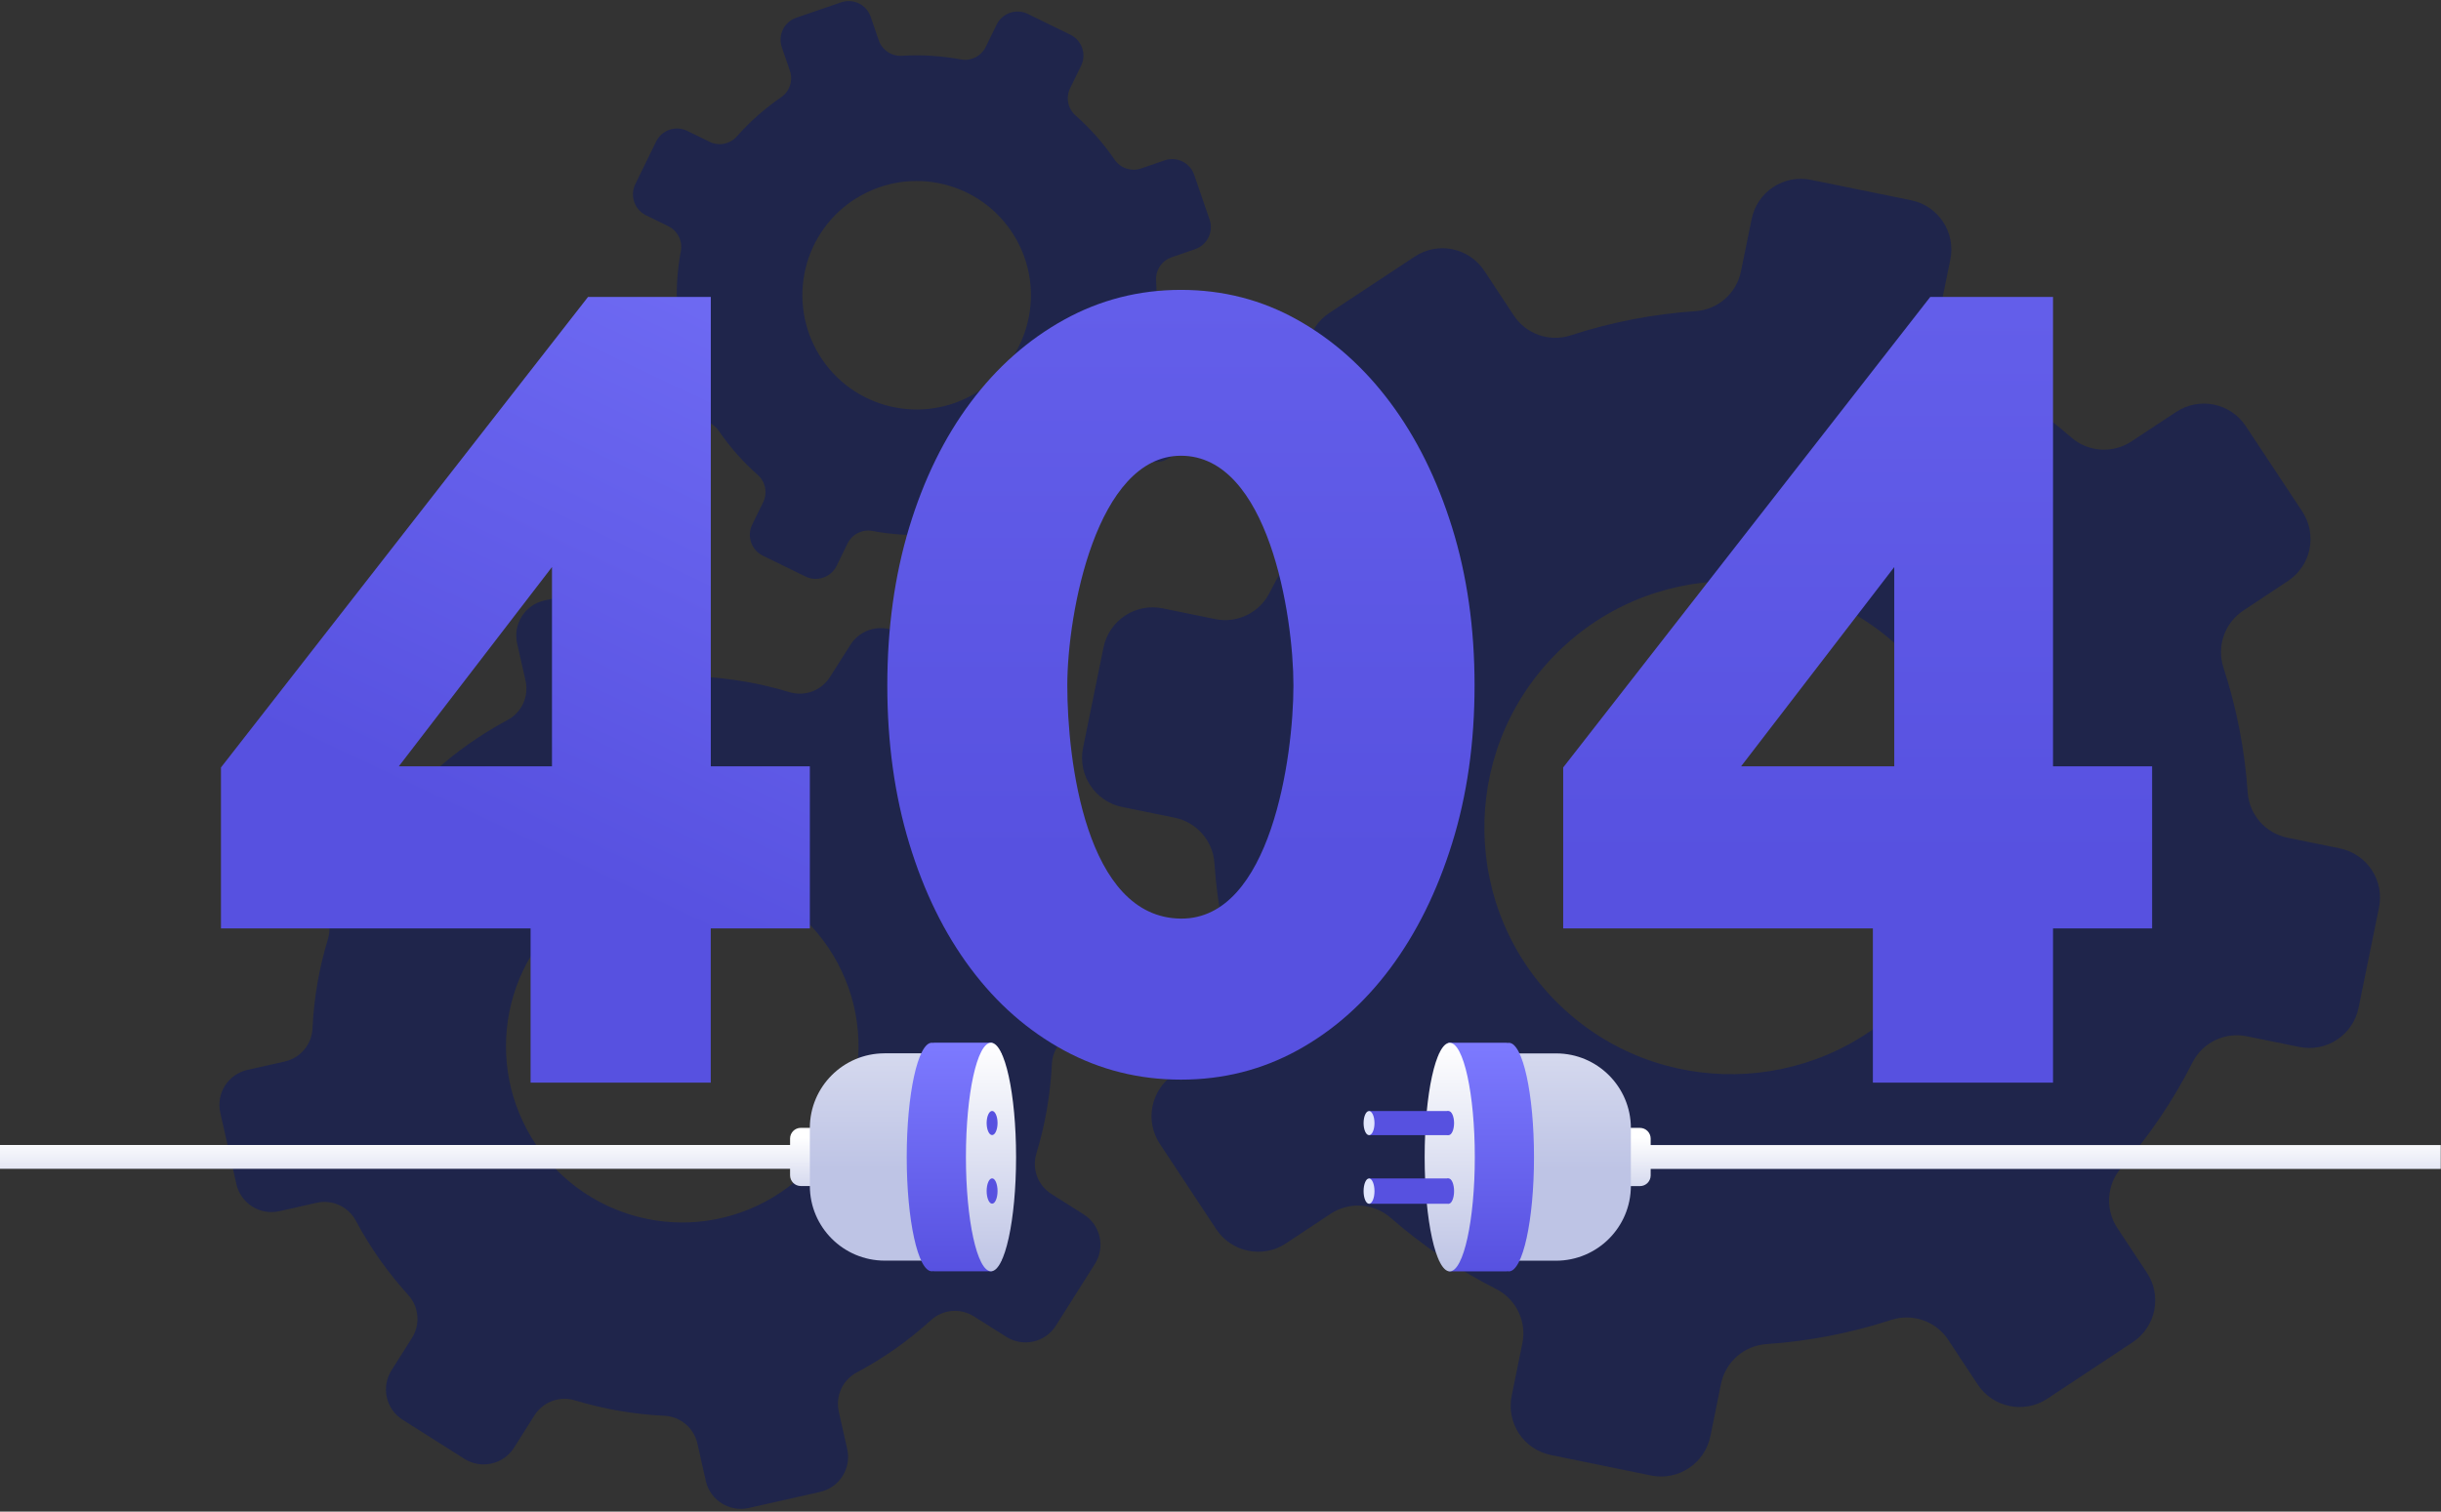 <svg width="720" height="446" viewBox="0 0 720 446" fill="none" xmlns="http://www.w3.org/2000/svg">
<rect x="0" y="0" width="720" height="446" fill="#333333" stroke="none"/>
<path fill-rule="evenodd" clip-rule="evenodd" d="M690.165 250.315L674.729 247.167C668.262 245.865 663.457 240.408 662.982 233.828C662.129 221.266 659.718 208.859 655.805 196.892C653.791 190.611 656.209 183.758 661.719 180.132L674.855 171.414C678.137 169.256 680.425 165.881 681.216 162.033C682.007 158.186 681.235 154.182 679.071 150.904L662.41 125.719C660.243 122.442 656.862 120.161 653.013 119.377C649.163 118.593 645.16 119.371 641.884 121.538L628.729 130.221C623.23 133.878 615.966 133.416 610.975 129.092C601.493 120.803 591.015 113.73 579.782 108.035C573.909 105.024 570.777 98.454 572.135 91.995L575.274 76.56C576.907 68.547 571.738 60.726 563.726 59.089L534.141 53.059C530.294 52.27 526.291 53.043 523.014 55.208C519.738 57.373 517.457 60.752 516.674 64.601L513.522 80.036C512.226 86.505 506.776 91.317 500.196 91.802C487.641 92.649 475.239 95.051 463.276 98.954C456.985 100.992 450.108 98.569 446.484 93.037L437.802 79.885C435.638 76.609 432.26 74.328 428.413 73.543C424.566 72.759 420.565 73.537 417.292 75.704L392.093 92.346C385.274 96.862 383.403 106.049 387.913 112.872L396.595 126.024C400.276 131.521 399.819 138.801 395.479 143.794C387.207 153.289 380.134 163.765 374.42 174.987C371.413 180.858 364.854 183.998 358.396 182.656L342.96 179.498C339.112 178.709 335.108 179.483 331.831 181.65C328.555 183.816 326.274 187.196 325.492 191.046L319.46 220.631C317.826 228.644 322.995 236.464 331.007 238.102L346.443 241.25C352.916 242.552 357.726 248.01 358.206 254.595C359.046 267.146 361.45 279.543 365.361 291.499C367.395 297.789 364.981 304.664 359.46 308.301L346.295 316.983C343.016 319.147 340.733 322.527 339.949 326.376C339.165 330.225 339.944 334.229 342.115 337.503L358.749 362.685C363.272 369.505 372.463 371.375 379.291 366.866L392.424 358.161C397.929 354.498 405.203 354.968 410.191 359.309C419.667 367.587 430.135 374.654 441.355 380.349C447.233 383.361 450.376 389.928 449.034 396.396L445.886 411.831C445.098 415.678 445.872 419.681 448.037 422.957C450.203 426.233 453.582 428.513 457.43 429.296L487.015 435.348C495.033 436.958 502.845 431.783 504.489 423.771L507.624 408.336C508.929 401.861 514.392 397.051 520.979 396.576C533.526 395.726 545.918 393.323 557.873 389.424C564.161 387.395 571.03 389.813 574.659 395.334L583.342 408.487C587.855 415.314 597.046 417.194 603.877 412.686L629.063 396.019C632.343 393.855 634.626 390.475 635.411 386.625C636.195 382.775 635.415 378.771 633.243 375.497L624.542 362.341C620.884 356.843 621.345 349.58 625.667 344.587C633.969 335.124 641.045 324.651 646.727 313.417C649.734 307.546 656.297 304.411 662.754 305.76L678.218 308.902C682.066 309.69 686.068 308.916 689.344 306.751C692.62 304.585 694.901 301.206 695.683 297.358L701.713 267.773C702.497 263.927 701.721 259.928 699.555 256.655C697.389 253.381 694.011 251.103 690.165 250.321M458.225 193.673C486.127 164.761 532.186 163.944 561.092 191.843C589.998 219.743 590.822 265.805 562.922 294.711C535.022 323.617 488.96 324.441 460.054 296.541C431.148 268.641 430.325 222.579 458.225 193.673Z" fill="#1F254B"/>
<path fill-rule="evenodd" clip-rule="evenodd" d="M319.666 358.312L310.147 352.292C306.15 349.783 304.321 344.914 305.677 340.394C308.297 331.788 309.837 322.891 310.263 313.906C310.509 309.194 313.867 305.224 318.473 304.201L329.461 301.705C335.163 300.429 338.751 294.773 337.477 289.071L332.731 268.014C331.442 262.313 325.776 258.735 320.074 260.02L309.079 262.496C304.478 263.543 299.744 261.394 297.503 257.242C293.273 249.3 288.068 241.918 282.009 235.265C278.85 231.763 278.423 226.58 280.968 222.608L286.981 213.083C290.104 208.144 288.633 201.608 283.695 198.484L265.449 186.952C263.078 185.452 260.208 184.954 257.47 185.57C254.733 186.186 252.352 187.864 250.852 190.236L244.81 199.748C242.302 203.746 237.435 205.579 232.912 204.23C224.307 201.613 215.411 200.074 206.427 199.648C201.708 199.414 197.728 196.052 196.709 191.438L194.233 180.447C193.619 177.708 191.941 175.326 189.568 173.827C187.195 172.328 184.323 171.834 181.586 172.456L160.529 177.189C154.828 178.479 151.25 184.144 152.535 189.847L155.011 200.841C156.067 205.445 153.911 210.187 149.747 212.418C141.814 216.662 134.433 221.865 127.771 227.911C124.274 231.075 119.093 231.511 115.117 228.975L105.601 222.952C103.229 221.452 100.358 220.955 97.619 221.571C94.881 222.187 92.499 223.866 90.999 226.239L79.467 244.478C76.345 249.42 77.816 255.956 82.754 259.084L92.272 265.101C96.269 267.61 98.1 272.478 96.749 276.999C94.129 285.599 92.591 294.493 92.173 303.474C91.938 308.192 88.583 312.174 83.972 313.205L72.972 315.671C70.233 316.288 67.852 317.968 66.352 320.342C64.853 322.715 64.358 325.587 64.977 328.325L69.727 349.362C71.023 355.063 76.685 358.642 82.39 357.366L93.372 354.881C97.977 353.833 102.715 355.99 104.949 360.151C109.181 368.086 114.384 375.462 120.439 382.111C123.603 385.615 124.038 390.8 121.5 394.781L115.483 404.3C113.979 406.67 113.48 409.542 114.096 412.281C114.712 415.02 116.392 417.401 118.767 418.899L137.003 430.444C141.95 433.555 148.48 432.081 151.612 427.147L157.625 417.622C160.137 413.629 165.003 411.8 169.524 413.149C178.123 415.763 187.014 417.299 195.992 417.722C200.708 417.963 204.683 421.32 205.71 425.929L208.18 436.92C209.473 442.622 215.134 446.204 220.84 444.93L241.893 440.181C244.633 439.566 247.017 437.887 248.517 435.513C250.017 433.139 250.512 430.266 249.891 427.527L247.415 416.532C246.367 411.932 248.515 407.198 252.666 404.956C260.613 400.737 267.997 395.534 274.642 389.469C278.14 386.309 283.32 385.877 287.293 388.414L296.828 394.434C299.199 395.936 302.07 396.434 304.809 395.818C307.547 395.201 309.928 393.521 311.427 391.147L322.958 372.905C324.46 370.534 324.956 367.663 324.337 364.926C323.719 362.189 322.037 359.81 319.662 358.315M179.061 261.66C205.034 249.416 236.015 260.545 248.259 286.518C260.504 312.49 249.375 343.471 223.402 355.716C197.43 367.96 166.449 356.832 154.204 330.859C148.324 318.386 147.639 304.089 152.301 291.111C156.962 278.134 166.589 267.54 179.061 261.66Z" fill="#1F254B"/>
<path fill-rule="evenodd" clip-rule="evenodd" d="M350.215 110.692L343.655 107.476C340.904 106.142 339.382 103.137 339.934 100.131C341.008 94.399 341.367 88.555 341.002 82.734C340.827 79.68 342.711 76.885 345.607 75.901L352.511 73.515C356.095 72.287 358.007 68.389 356.784 64.803L352.234 51.574C350.999 47.992 347.095 46.089 343.513 47.323L336.603 49.696C333.711 50.696 330.507 49.644 328.772 47.123C325.483 42.307 321.607 37.918 317.234 34.058C314.949 32.026 314.307 28.716 315.665 25.977L318.881 19.413C320.54 16.011 319.129 11.908 315.729 10.245L303.156 4.103C299.753 2.439 295.646 3.849 293.981 7.251L290.766 13.815C289.432 16.565 286.428 18.089 283.421 17.542C277.692 16.466 271.852 16.104 266.034 16.465C262.976 16.648 260.173 14.764 259.187 11.863L256.814 4.952C256.226 3.229 254.977 1.812 253.341 1.013C251.706 0.214 249.82 0.099 248.099 0.695L234.864 5.232C231.282 6.467 229.378 10.37 230.609 13.953L232.982 20.864C233.985 23.754 232.932 26.958 230.41 28.691C225.596 31.991 221.208 35.873 217.344 40.248C215.314 42.533 212.008 43.18 209.266 41.83L202.706 38.614C201.072 37.815 199.188 37.697 197.467 38.287C195.746 38.878 194.331 40.128 193.532 41.763L187.39 54.333C185.728 57.738 187.139 61.845 190.541 63.511L197.098 66.726C199.851 68.059 201.377 71.065 200.828 74.074C199.746 79.801 199.384 85.641 199.751 91.458C199.933 94.517 198.052 97.32 195.153 98.311L188.239 100.678C184.662 101.91 182.758 105.807 183.984 109.386L188.522 122.612C189.757 126.195 193.661 128.102 197.246 126.873L204.144 124.5C207.036 123.496 210.243 124.549 211.977 127.072C215.267 131.885 219.141 136.271 223.512 140.128C225.8 142.161 226.446 145.472 225.091 148.216L221.875 154.776C221.074 156.41 220.956 158.296 221.547 160.017C222.137 161.739 223.388 163.155 225.023 163.954L237.594 170.102C241.002 171.752 245.102 170.341 246.775 166.944L249.974 160.378C251.315 157.62 254.333 156.097 257.348 156.657C263.069 157.733 268.902 158.095 274.713 157.734C277.768 157.554 280.567 159.436 281.553 162.333L283.923 169.24C285.154 172.827 289.059 174.737 292.647 173.507L305.876 168.957C307.599 168.368 309.016 167.118 309.815 165.482C310.614 163.846 310.728 161.96 310.134 160.239L307.761 153.329C306.76 150.436 307.812 147.231 310.333 145.495C315.156 142.215 319.546 138.34 323.399 133.961C325.428 131.676 328.735 131.032 331.474 132.388L338.046 135.604C339.681 136.403 341.566 136.521 343.287 135.929C345.008 135.338 346.423 134.088 347.221 132.452L353.36 119.882C354.16 118.248 354.277 116.364 353.685 114.643C353.093 112.923 351.841 111.51 350.205 110.714M252.769 58.378C268.639 48.652 289.389 53.632 299.116 69.502C308.843 85.372 303.863 106.123 287.994 115.85C272.124 125.578 251.374 120.599 241.646 104.73C236.966 97.107 235.509 87.936 237.594 79.238C239.68 70.54 245.138 63.028 252.766 58.356L252.769 58.378Z" fill="#1F254B"/>
<path fill-rule="evenodd" clip-rule="evenodd" d="M156.502 273.922V319.424L209.645 319.437V273.934H238.873V226.107H209.658V87.603H173.452L65.176 226.438V273.922H156.502ZM162.812 226.094H117.64L162.812 167.304V226.094Z" fill="url(#paint0_linear)"/>
<path fill-rule="evenodd" clip-rule="evenodd" d="M428.301 248.865C432.726 234.67 434.939 219.128 434.939 202.237C434.939 185.343 432.726 169.794 428.301 155.589C423.877 141.385 417.793 129.1 410.049 118.737C402.308 108.372 393.183 100.246 382.674 94.359C372.165 88.472 360.717 85.528 348.33 85.528C335.941 85.531 324.437 88.474 313.819 94.359C303.2 100.244 294.019 108.37 286.276 118.737C278.532 129.098 272.504 141.382 268.191 155.589C263.877 169.797 261.721 185.346 261.721 202.237C261.721 219.117 263.877 234.66 268.191 248.865C272.504 263.07 278.532 275.355 286.276 285.72C294.022 296.085 303.202 304.147 313.819 309.905C324.435 315.664 335.938 318.543 348.33 318.543C360.717 318.543 372.165 315.664 382.674 309.905C393.183 304.147 402.308 296.085 410.049 285.72C417.793 275.344 423.877 263.059 428.301 248.865ZM348.33 134.465C374.117 134.44 381.513 181.521 381.513 202.237C381.513 223.338 374.821 271.236 348.33 271.031C320.141 270.809 314.812 223.924 314.812 202.237C314.812 180.926 323.401 134.488 348.33 134.465Z" fill="url(#paint1_linear)"/>
<path fill-rule="evenodd" clip-rule="evenodd" d="M552.423 273.922V319.424L605.562 319.437V273.934H634.79V226.107H605.562V87.603H569.357L461.08 226.438V273.922H552.423ZM558.732 226.094H513.561L558.732 167.304V226.094Z" fill="url(#paint2_linear)"/>
<path fill-rule="evenodd" clip-rule="evenodd" d="M486.883 337.85H719.923V344.88H486.883V346.809C486.878 348.549 485.468 349.957 483.728 349.96H480.58V332.782H483.728C485.469 332.786 486.879 334.196 486.883 335.937V337.85Z" fill="url(#paint3_linear)"/>
<path fill-rule="evenodd" clip-rule="evenodd" d="M459.063 310.806H424.469V371.969H459.015C471.166 371.935 481.008 362.095 481.043 349.944V332.785C481.008 320.661 471.188 310.841 459.063 310.806" fill="url(#paint4_linear)"/>
<path fill-rule="evenodd" clip-rule="evenodd" d="M427.614 307.658H444.21C444.402 307.658 444.594 307.676 444.782 307.712C444.879 307.692 444.977 307.681 445.075 307.68C449.159 307.68 452.471 322.778 452.471 341.4C452.471 360.023 449.162 375.117 445.075 375.117C444.954 375.116 444.833 375.102 444.715 375.075C444.548 375.102 444.379 375.116 444.21 375.117H427.614C425.883 375.117 427.369 370.136 427.359 368.406L427.154 315.025C427.154 313.295 425.867 307.629 427.614 307.629" fill="url(#paint5_linear)"/>
<path fill-rule="evenodd" clip-rule="evenodd" d="M427.614 307.68C423.533 307.68 420.218 322.778 420.218 341.4C420.218 360.022 423.527 375.117 427.614 375.117C431.701 375.117 435.01 360.022 435.01 341.4C435.01 322.778 431.701 307.68 427.614 307.68Z" fill="url(#paint6_linear)"/>
<path fill-rule="evenodd" clip-rule="evenodd" d="M292.724 346.24C293.605 346.24 294.332 348.565 294.332 351.433C294.332 354.302 293.615 356.623 292.724 356.623C291.833 356.623 291.116 354.302 291.116 351.433C291.116 348.565 291.833 346.24 292.724 346.24Z" fill="#1A47B6"/>
<path fill-rule="evenodd" clip-rule="evenodd" d="M427.289 347.697C428.173 347.697 428.896 349.369 428.896 351.433C428.896 353.498 428.179 355.17 427.289 355.17C426.398 355.17 425.681 353.498 425.681 351.433C425.681 349.369 426.398 347.697 427.289 347.697Z" fill="#5751E0"/>
<path fill-rule="evenodd" clip-rule="evenodd" d="M427.289 327.807C428.173 327.807 428.896 329.415 428.896 331.364C428.896 333.313 428.179 334.921 427.289 334.921C426.398 334.921 425.681 333.329 425.681 331.364C425.681 329.399 426.398 327.807 427.289 327.807Z" fill="#5751E0"/>
<rect x="403.817" y="347.697" width="23.459" height="7.473" fill="#5751E0"/>
<rect x="403.817" y="327.807" width="23.459" height="7.113" fill="#5751E0"/>
<path fill-rule="evenodd" clip-rule="evenodd" d="M403.814 347.697C404.698 347.697 405.422 349.369 405.422 351.433C405.422 353.498 404.708 355.17 403.814 355.17C402.92 355.17 402.206 353.498 402.206 351.433C402.206 349.369 402.923 347.697 403.814 347.697Z" fill="#E2E7FD"/>
<path fill-rule="evenodd" clip-rule="evenodd" d="M403.814 327.807C404.698 327.807 405.422 329.415 405.422 331.364C405.422 333.313 404.708 334.921 403.814 334.921C402.92 334.921 402.206 333.329 402.206 331.364C402.206 329.399 402.923 327.807 403.814 327.807Z" fill="#E2E7FD"/>
<path fill-rule="evenodd" clip-rule="evenodd" d="M233.04 337.824H0V344.854H233.04V346.783C233.045 348.521 234.454 349.928 236.192 349.932H239.343V332.772H236.192C234.453 332.778 233.045 334.186 233.04 335.924V337.824Z" fill="url(#paint7_linear)"/>
<path fill-rule="evenodd" clip-rule="evenodd" d="M260.856 310.78H295.45V371.946H260.904C248.752 371.915 238.908 362.074 238.873 349.922V332.763C238.908 320.639 248.728 310.819 260.853 310.783" fill="url(#paint8_linear)"/>
<path fill-rule="evenodd" clip-rule="evenodd" d="M292.306 307.635H275.709C275.518 307.634 275.328 307.651 275.14 307.687C275.043 307.668 274.944 307.658 274.844 307.658C270.76 307.658 267.448 322.752 267.448 341.375C267.448 359.997 270.757 375.091 274.844 375.091C274.965 375.091 275.086 375.079 275.205 375.053C275.372 375.079 275.54 375.092 275.709 375.091H292.306C294.036 375.091 292.553 370.113 292.56 368.383L292.766 315.002C292.766 313.269 294.052 307.606 292.306 307.606" fill="url(#paint9_linear)"/>
<path fill-rule="evenodd" clip-rule="evenodd" d="M292.306 307.658C296.387 307.658 299.702 322.752 299.702 341.375C299.702 359.997 296.393 375.091 292.306 375.091C288.219 375.091 284.91 359.997 284.91 341.375C284.91 322.752 288.219 307.658 292.306 307.658Z" fill="url(#paint10_linear)"/>
<path fill-rule="evenodd" clip-rule="evenodd" d="M292.63 347.671C291.746 347.671 291.022 349.343 291.022 351.404C291.022 353.466 291.74 355.141 292.63 355.141C293.521 355.141 294.238 353.469 294.238 351.404C294.238 349.34 293.521 347.671 292.63 347.671Z" fill="#5751E0"/>
<path fill-rule="evenodd" clip-rule="evenodd" d="M292.63 327.782C291.746 327.782 291.022 329.39 291.022 331.341C291.022 333.293 291.74 334.898 292.63 334.898C293.521 334.898 294.238 333.29 294.238 331.341C294.238 329.393 293.521 327.782 292.63 327.782Z" fill="#5751E0"/>
<defs>
<linearGradient id="paint0_linear" x1="257.345" y1="299.57" x2="379.645" y2="41.284" gradientUnits="userSpaceOnUse">
<stop stop-color="#5751E0"/>
<stop offset="1" stop-color="#7D7AFF"/>
</linearGradient>
<linearGradient id="paint1_linear" x1="541.072" y1="253.691" x2="541.072" y2="-264.866" gradientUnits="userSpaceOnUse">
<stop stop-color="#5751E0"/>
<stop offset="1" stop-color="#7D7AFF"/>
</linearGradient>
<linearGradient id="paint2_linear" x1="741.211" y1="254.888" x2="741.211" y2="-261.001" gradientUnits="userSpaceOnUse">
<stop stop-color="#5751E0"/>
<stop offset="1" stop-color="#7D7AFF"/>
</linearGradient>
<linearGradient id="paint3_linear" x1="757.49" y1="358.19" x2="757.49" y2="335.618" gradientUnits="userSpaceOnUse">
<stop stop-color="#BEC4E5"/>
<stop offset="1" stop-color="white"/>
</linearGradient>
<linearGradient id="paint4_linear" x1="497.679" y1="345.057" x2="497.679" y2="247.919" gradientUnits="userSpaceOnUse">
<stop stop-color="#BEC4E5"/>
<stop offset="1" stop-color="white"/>
</linearGradient>
<linearGradient id="paint5_linear" x1="452.467" y1="375.117" x2="452.467" y2="307.658" gradientUnits="userSpaceOnUse">
<stop stop-color="#5751E0"/>
<stop offset="1" stop-color="#7D7AFF"/>
</linearGradient>
<linearGradient id="paint6_linear" x1="435.013" y1="375.117" x2="435.013" y2="307.68" gradientUnits="userSpaceOnUse">
<stop stop-color="#BEC4E5"/>
<stop offset="1" stop-color="white"/>
</linearGradient>
<linearGradient id="paint7_linear" x1="277.086" y1="358.167" x2="277.086" y2="335.596" gradientUnits="userSpaceOnUse">
<stop stop-color="#BEC4E5"/>
<stop offset="1" stop-color="white"/>
</linearGradient>
<linearGradient id="paint8_linear" x1="312.09" y1="345.031" x2="312.09" y2="247.894" gradientUnits="userSpaceOnUse">
<stop stop-color="#BEC4E5"/>
<stop offset="1" stop-color="white"/>
</linearGradient>
<linearGradient id="paint9_linear" x1="293.218" y1="375.091" x2="293.218" y2="307.635" gradientUnits="userSpaceOnUse">
<stop stop-color="#5751E0"/>
<stop offset="1" stop-color="#7D7AFF"/>
</linearGradient>
<linearGradient id="paint10_linear" x1="299.702" y1="375.091" x2="299.702" y2="307.658" gradientUnits="userSpaceOnUse">
<stop stop-color="#BEC4E5"/>
<stop offset="1" stop-color="white"/>
</linearGradient>
</defs>
</svg>
